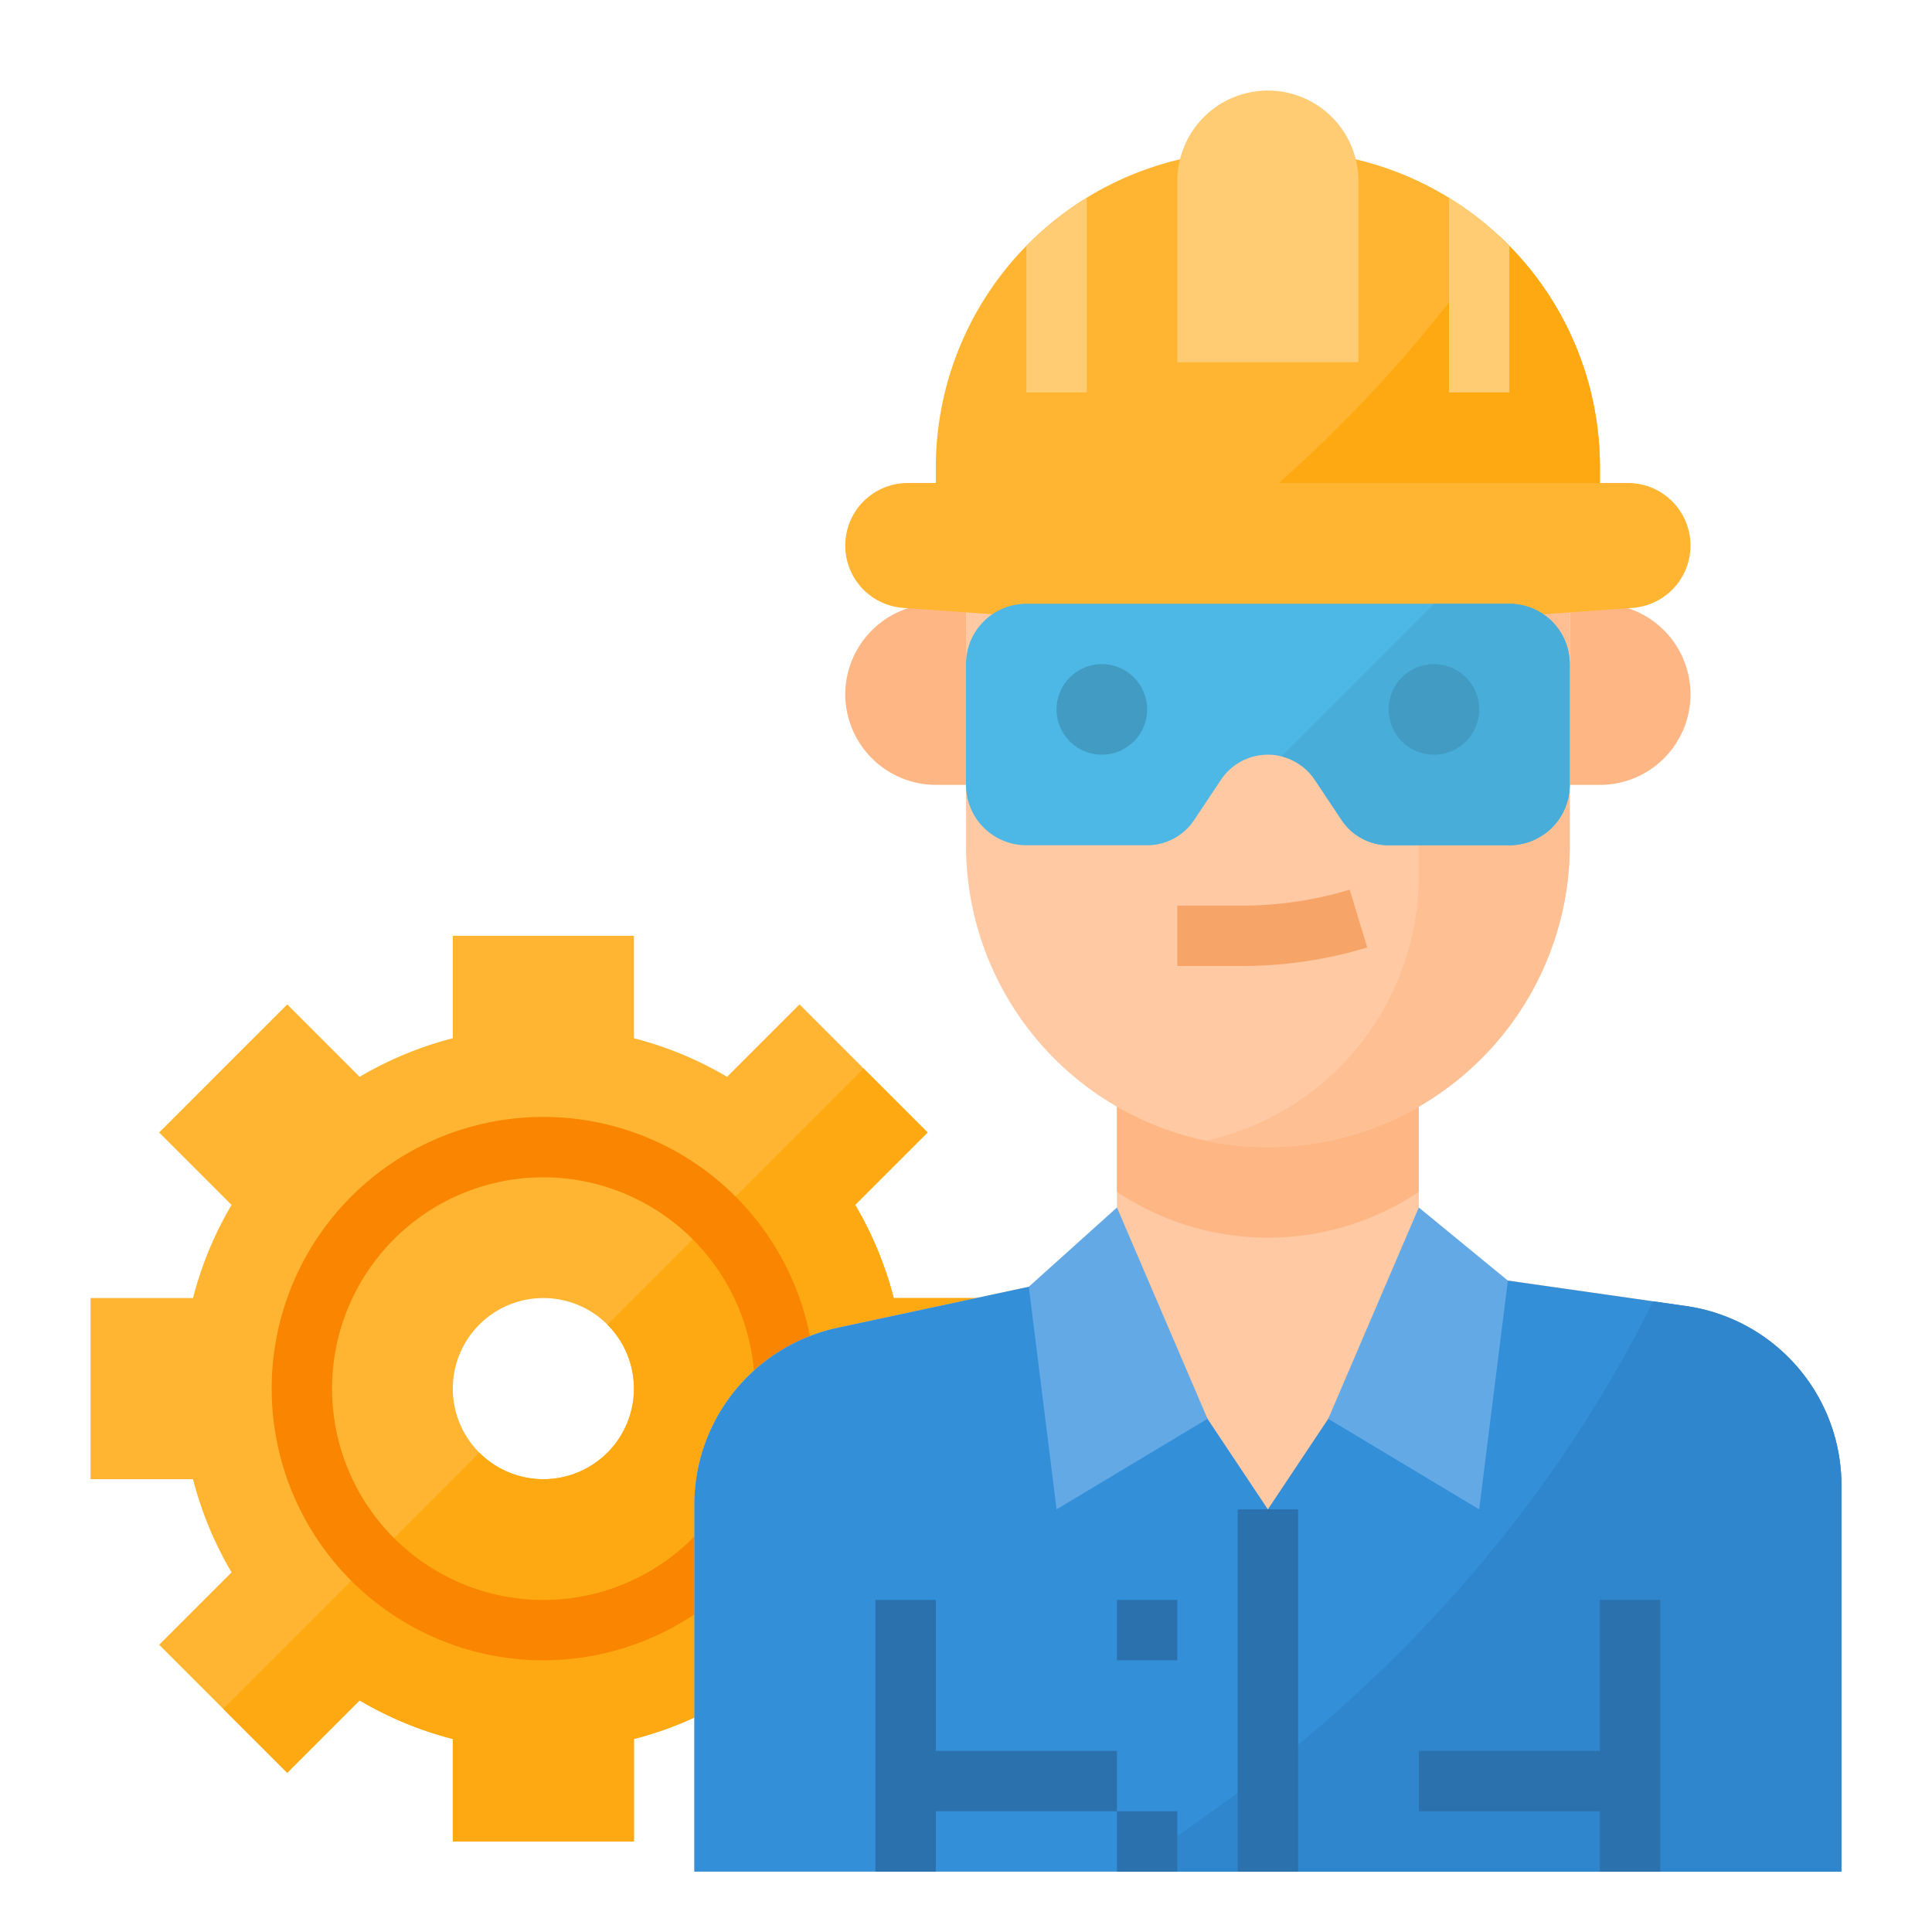 <svg xmlns="http://www.w3.org/2000/svg" viewBox="0 0 512 512"><title>engineer-professional-occupation-avatar</title><g id="bg"><rect x="-1792" y="-4656" width="4896" height="5520" style="fill:#fff"/></g><g id="Flat"><path d="M264,392V344H236.854a95.275,95.275,0,0,0-10.222-24.691l19.191-19.191-33.941-33.942-19.191,19.192A95.275,95.275,0,0,0,168,275.146V248H120v27.146a95.275,95.275,0,0,0-24.691,10.222L76.118,266.176,42.177,300.118l19.191,19.191A95.275,95.275,0,0,0,51.146,344H24v48H51.146a95.275,95.275,0,0,0,10.222,24.691L42.177,435.882l33.941,33.941,19.191-19.191A95.31,95.31,0,0,0,120,460.854V488h48V460.854a95.31,95.31,0,0,0,24.691-10.222l19.191,19.191,33.941-33.941-19.191-19.191A95.275,95.275,0,0,0,236.854,392Zm-120,0a24,24,0,1,1,24-24A24,24,0,0,1,144,392Z" style="fill:#ffb531"/><path d="M226.632,319.309l19.191-19.191-16.97-16.971-67.882,67.882a24,24,0,0,1-33.942,33.942L59.147,452.853l16.971,16.97,19.191-19.191A95.31,95.31,0,0,0,120,460.854V488h48V460.854a95.31,95.31,0,0,0,24.691-10.222l19.191,19.191,33.941-33.941-19.191-19.191A95.275,95.275,0,0,0,236.854,392H264V344H236.854A95.275,95.275,0,0,0,226.632,319.309Z" style="fill:#ffa912"/><path d="M144,440a72,72,0,1,1,72-72A72.081,72.081,0,0,1,144,440Zm0-128a56,56,0,1,0,56,56A56.065,56.065,0,0,0,144,312Z" style="fill:#f98500"/><path d="M488,496V393.63a48,48,0,0,0-41.212-47.517L376,336V272H296v64l-74.057,15.869A48,48,0,0,0,184,398.8V496" style="fill:#fec9a3"/><path d="M488,393.63V496H184V398.8a48,48,0,0,1,37.94-46.93L296,336l24,40,16,24,16-24,24-40,62.1,8.87,8.69,1.24A48,48,0,0,1,488,393.63Z" style="fill:#348fd9"/><path d="M488,393.63V496H297.47c49.13-30.73,104.71-78.81,140.63-151.13l8.69,1.24A48,48,0,0,1,488,393.63Z" style="fill:#3086cd"/><path d="M376,315.859V272H296v43.856a71.963,71.963,0,0,0,80,0Z" style="fill:#feb784"/><path d="M416,160h8a24,24,0,0,1,24,24v0a24,24,0,0,1-24,24h-8a0,0,0,0,1,0,0V160A0,0,0,0,1,416,160Z" style="fill:#feb784"/><path d="M256,160h-8a24.071,24.071,0,0,0-24,24h0a24.071,24.071,0,0,0,24,24h8Z" style="fill:#feb784"/><path d="M416,152v72a80,80,0,1,1-160,0V152a80.051,80.051,0,0,1,63.58-78.31,80.623,80.623,0,0,1,16.41-1.68h.02A79.986,79.986,0,0,1,416,152Z" style="fill:#fec9a3"/><path d="M416,152v72a80.048,80.048,0,0,1-96.41,78.31A72.036,72.036,0,0,0,376,232V144a72.05,72.05,0,0,0-56.42-70.31,80.623,80.623,0,0,1,16.41-1.68h.02A79.986,79.986,0,0,1,416,152Z" style="fill:#fec093"/><polygon points="280 400 320 376 296 320 272.643 341.006 280 400" style="fill:#62a9e6"/><polygon points="392 400 352 376 376 320 399.602 339.373 392 400" style="fill:#62a9e6"/><path d="M328.934,256H312V240h16.934a98.9,98.9,0,0,0,28.742-4.219l4.648,15.313A114.782,114.782,0,0,1,328.934,256Z" style="fill:#f7a468"/><rect x="328" y="400" width="16" height="96" style="fill:#2a71ad"/><rect x="376" y="464" width="56" height="16" style="fill:#2a71ad"/><rect x="296" y="424" width="16" height="16" style="fill:#2a71ad"/><rect x="296" y="480" width="16" height="16" style="fill:#2a71ad"/><rect x="424" y="424" width="16" height="72" style="fill:#2a71ad"/><rect x="232" y="424" width="16" height="72" style="fill:#2a71ad"/><rect x="240" y="464" width="56" height="16" style="fill:#2a71ad"/><path d="M424,123.9V152H248V123.9A83.9,83.9,0,0,1,331.9,40h8.2a83.878,83.878,0,0,1,57,22.35c.99.92,1.96,1.86,2.9,2.82A83.568,83.568,0,0,1,424,123.9Z" style="fill:#ffb531"/><path d="M424,123.9V152H309.16c29.86-21.79,61.34-51.06,87.94-89.65A83.627,83.627,0,0,1,424,123.9Z" style="fill:#ffa912"/><path d="M432.61,161.1,336,168l-96.61-6.9A16.571,16.571,0,0,1,224,144.571h0A16.571,16.571,0,0,1,240.571,128H431.429A16.571,16.571,0,0,1,448,144.571h0A16.571,16.571,0,0,1,432.61,161.1Z" style="fill:#ffb531"/><path d="M360,96H312V48a24,24,0,0,1,24-24h0a24,24,0,0,1,24,24Z" style="fill:#ffcb73"/><path d="M288,52.4V104H272V65.17A83.676,83.676,0,0,1,288,52.4Z" style="fill:#ffcb73"/><path d="M400,65.17V104H384V52.41a84.116,84.116,0,0,1,13.1,9.94C398.09,63.27,399.06,64.21,400,65.17Z" style="fill:#ffcb73"/><path d="M400,224H368a14.951,14.951,0,0,1-12.438-6.656l-7.124-10.688A14.951,14.951,0,0,0,336,200h0a14.951,14.951,0,0,0-12.438,6.656l-7.124,10.688A14.951,14.951,0,0,1,304,224H272a16,16,0,0,1-16-16V176a16,16,0,0,1,16-16H400a16,16,0,0,1,16,16v32A16,16,0,0,1,400,224Z" style="fill:#4db7e5"/><path d="M400,160H380l-40.442,40.442a14.939,14.939,0,0,1,8.88,6.214l7.124,10.687A14.949,14.949,0,0,0,368,224h32a16,16,0,0,0,16-16V176A16,16,0,0,0,400,160Z" style="fill:#48add9"/><circle cx="292" cy="188" r="12" style="fill:#419bc2"/><circle cx="380" cy="188" r="12" style="fill:#419bc2"/></g></svg>